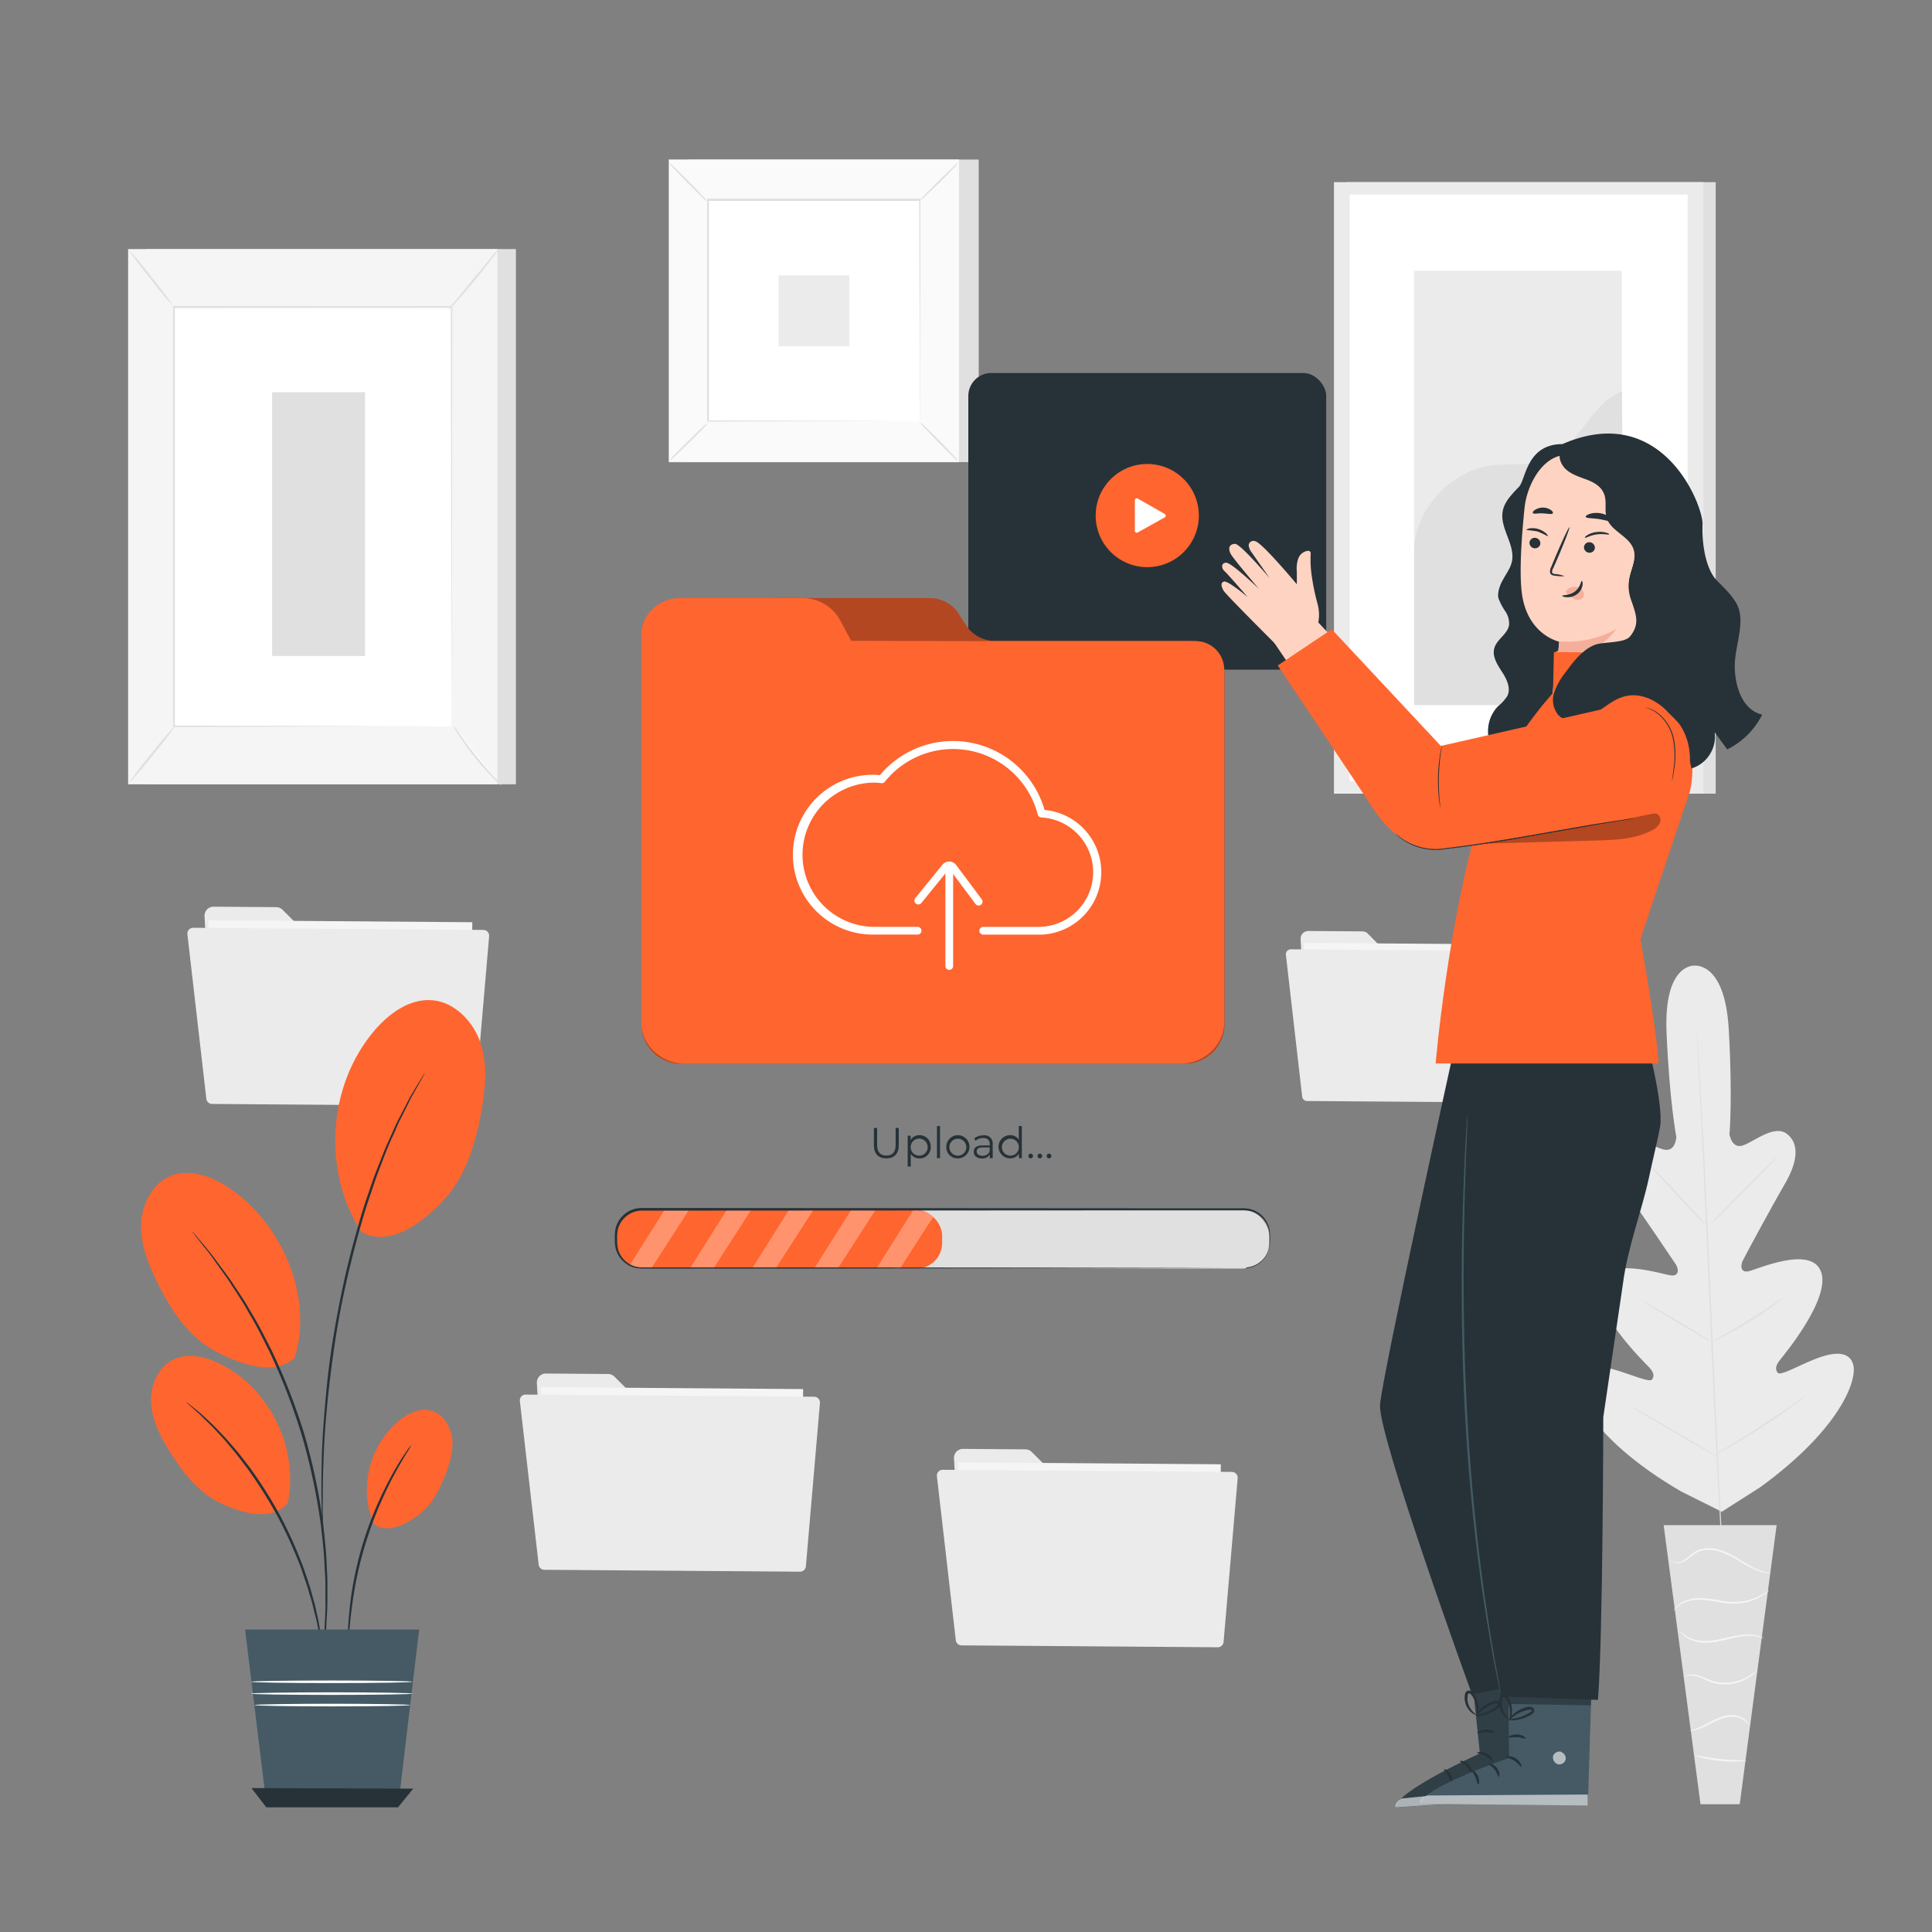 <svg xmlns="http://www.w3.org/2000/svg" viewBox="0 0 500 500"><rect x="0" y="0" width="500" height="500" fill="#808080" stroke="none"/><g id="freepik--background-complete--inject-15"><path d="M52.93,237.07l1.89,34.72A2.34,2.34,0,0,0,57.14,274l62.48.46a2.34,2.34,0,0,0,2.36-2.33l.2-27a2.34,2.34,0,0,0-2.34-2.36l-38.43,0a2.31,2.31,0,0,1-1.65-.69l-6.63-6.62a2.33,2.33,0,0,0-1.64-.69l-16.2-.12A2.34,2.34,0,0,0,52.93,237.07Z" style="fill:#ebebeb"></path><rect x="53.81" y="238.42" width="68.27" height="40.79" transform="translate(1.9 -0.64) rotate(0.42)" style="fill:#f5f5f5"></rect><path d="M48.5,241.79l4.9,42.58a1.51,1.51,0,0,0,1.49,1.33l66.53.49a1.49,1.49,0,0,0,1.51-1.38l3.66-42.51a1.51,1.51,0,0,0-1.49-1.64L50,240.11A1.51,1.51,0,0,0,48.5,241.79Z" style="fill:#ebebeb"></path><path d="M336.6,243.07l1.63,29.9a2,2,0,0,0,2,1.9l53.8.4a2,2,0,0,0,2-2l.17-23.27a2,2,0,0,0-2-2l-33.08,0a2,2,0,0,1-1.43-.59L354,241.63a2,2,0,0,0-1.41-.59l-13.95-.1A2,2,0,0,0,336.6,243.07Z" style="fill:#ebebeb"></path><rect x="337.36" y="244.23" width="58.78" height="35.13" transform="translate(1.93 -2.68) rotate(0.42)" style="fill:#f5f5f5"></rect><path d="M332.79,247.13,337,283.79a1.29,1.29,0,0,0,1.28,1.15l57.29.42a1.3,1.3,0,0,0,1.3-1.19l3.15-36.6a1.29,1.29,0,0,0-1.28-1.41l-64.66-.48A1.3,1.3,0,0,0,332.79,247.13Z" style="fill:#ebebeb"></path><rect x="348.41" y="47.14" width="95.61" height="158.26" style="fill:#e0e0e0"></rect><rect x="345.23" y="47.14" width="95.61" height="158.26" style="fill:#ebebeb"></rect><rect x="349.3" y="50.35" width="87.47" height="151.84" style="fill:#fff"></rect><rect x="365.95" y="70.08" width="53.78" height="112.38" style="fill:#ebebeb"></rect><path d="M366,142.7c-.12-10.5,9.32-20.75,19.71-22.22,5-.69,10.23.29,14.86-1.61,8.27-3.39,10.9-14.37,19.22-17.63l.38,81.22H366Z" style="fill:#e0e0e0"></path><path d="M438.49,249.9s-7.92-.57-7.19,17.2,2.54,27.22,2.54,27.22-.23,3.94-3.28,3.17-8.79-4.61-11.62-1.74-1.9,7.53,2,12.9,12,17.44,12.74,18.54,1,3.09-1.16,2.89-16.76-5.14-18.69,1.93,11.39,20.24,12.82,21.7,1.5,2.4.92,3.29-5.33-1.24-9.54-2.48-9.3-1.93-10.08,2.24,5.1,16.37,27.07,29.2l10.57,5.28,10-6.38c20.58-15,25.19-27.69,24-31.76s-6.19-2.87-10.26-1.22-8.57,4.24-9.24,3.41-.68-1.75.59-3.36,13.21-16,10.58-22.87-16.65-.46-18.79-.05-2-1.63-1.44-2.77,7.48-14,10.82-19.72,3.93-10.37.7-13-8.43,1.82-11.39,2.89-3.58-2.82-3.58-2.82.86-9.59-.19-27.34-9.07-16.32-9.07-16.32" style="fill:#ebebeb"></path><path d="M439.12,265.81s0,.13,0,.37,0,.63.09,1.09c.06,1,.16,2.39.28,4.2.24,3.64.55,8.92.91,15.44.73,13,1.58,31,2.44,50.95s1.68,37.93,2.33,51c.33,6.51.6,11.78.78,15.44.09,1.81.16,3.22.21,4.2,0,.47,0,.83.05,1.09v.38s0-.13-.05-.38,0-.62-.08-1.09c-.07-1-.16-2.38-.28-4.19-.25-3.64-.56-8.92-.92-15.44-.72-13-1.57-31-2.44-51s-1.67-37.92-2.32-51c-.33-6.51-.6-11.78-.79-15.44-.09-1.81-.16-3.22-.21-4.2,0-.47,0-.83,0-1.09A3.64,3.64,0,0,1,439.12,265.81Z" style="fill:#e0e0e0"></path><path d="M426.75,301.43a3.81,3.81,0,0,1,.66.55c.4.37,1,.92,1.67,1.61,1.4,1.38,3.27,3.34,5.3,5.54l5.17,5.66,1.58,1.7a3.81,3.81,0,0,1,.55.66,3.55,3.55,0,0,1-.66-.54c-.41-.37-1-.93-1.67-1.62-1.39-1.4-3.24-3.38-5.26-5.58l-5.21-5.62-1.58-1.7A3.41,3.41,0,0,1,426.75,301.43Z" style="fill:#e0e0e0"></path><path d="M442.73,316.8c-.08-.08,3.78-4.13,8.63-9s8.84-8.84,8.92-8.76-3.79,4.13-8.63,9S442.81,316.88,442.73,316.8Z" style="fill:#e0e0e0"></path><path d="M442.68,347.43a3.49,3.49,0,0,1,.74-.47l2.07-1.16c1.74-1,4.14-2.34,6.74-3.94s4.91-3.11,6.58-4.23l2-1.31a3.85,3.85,0,0,1,.75-.45,3.36,3.36,0,0,1-.66.57c-.44.35-1.09.84-1.9,1.43-1.62,1.17-3.91,2.74-6.52,4.33s-5.05,2.93-6.83,3.85c-.89.46-1.62.82-2.13,1.05A4.6,4.6,0,0,1,442.68,347.43Z" style="fill:#e0e0e0"></path><path d="M425.17,336.71a2.69,2.69,0,0,1,.73.34c.46.25,1.12.61,1.92,1.07,1.61.91,3.82,2.2,6.24,3.64s4.62,2.77,6.19,3.75l1.85,1.17a3.82,3.82,0,0,1,.65.48,2.85,2.85,0,0,1-.73-.34c-.46-.24-1.11-.61-1.92-1.07-1.61-.91-3.82-2.2-6.24-3.64s-4.61-2.77-6.19-3.75l-1.85-1.17A3.82,3.82,0,0,1,425.17,336.71Z" style="fill:#e0e0e0"></path><path d="M421.7,363.74a6.15,6.15,0,0,1,.93.45l2.46,1.36c2.07,1.16,4.91,2.79,8,4.61s5.95,3.49,8,4.71l2.39,1.47a5,5,0,0,1,.85.58,4.35,4.35,0,0,1-.93-.45L441,375.12c-2.06-1.16-4.91-2.79-8-4.61S427,367,425,365.8l-2.4-1.47A5.14,5.14,0,0,1,421.7,363.74Z" style="fill:#e0e0e0"></path><path d="M443.9,376.46a4.94,4.94,0,0,1,.92-.62l2.57-1.56c2.17-1.32,5.16-3.16,8.4-5.28s6.14-4.09,8.22-5.55l2.47-1.71a5.37,5.37,0,0,1,.93-.59,6.11,6.11,0,0,1-.84.72c-.55.44-1.37,1.06-2.39,1.82-2.05,1.51-4.92,3.54-8.17,5.65s-6.27,3.92-8.48,5.18c-1.1.63-2,1.13-2.63,1.46A6.69,6.69,0,0,1,443.9,376.46Z" style="fill:#e0e0e0"></path><polygon points="459.79 394.7 430.55 394.7 440.09 466.94 450.24 466.94 459.79 394.7" style="fill:#e0e0e0"></polygon><path d="M432.06,403.58a.78.78,0,0,0,.16.25,1.73,1.73,0,0,0,.7.51A3.53,3.53,0,0,0,436,404c1.18-.65,2.21-1.93,3.79-2.5a8.29,8.29,0,0,1,5.38.11,22.85,22.85,0,0,1,5,2.43,34.82,34.82,0,0,0,4.07,2.18,11.47,11.47,0,0,0,3,.87,6.34,6.34,0,0,0,.85.06c.19,0,.3,0,.3,0a14.81,14.81,0,0,1-4-1.21,39.81,39.81,0,0,1-4-2.25,22.16,22.16,0,0,0-5.09-2.51,8.62,8.62,0,0,0-5.67-.06,7.68,7.68,0,0,0-2.14,1.32,16.67,16.67,0,0,1-1.67,1.3,3.47,3.47,0,0,1-2.85.5A3.17,3.17,0,0,1,432.06,403.58Z" style="fill:#f5f5f5"></path><path d="M433.13,416.88s.23-.3.69-.77a6.4,6.4,0,0,1,2.33-1.48,10.26,10.26,0,0,1,4.07-.62,43.16,43.16,0,0,1,5.09.7,17.46,17.46,0,0,0,5.21.21,14,14,0,0,0,4.1-1.17,13.42,13.42,0,0,0,2.46-1.46,3.24,3.24,0,0,0,.78-.71,23.19,23.19,0,0,1-3.38,1.86,14.79,14.79,0,0,1-4,1.05,18.19,18.19,0,0,1-5.09-.25,38.33,38.33,0,0,0-5.15-.67,10.42,10.42,0,0,0-4.2.74,6.17,6.17,0,0,0-2.35,1.67,4.36,4.36,0,0,0-.44.65C433.15,416.79,433.12,416.87,433.13,416.88Z" style="fill:#f5f5f5"></path><path d="M456.47,424a2.22,2.22,0,0,0-.8-.42,8.41,8.41,0,0,0-2.43-.52,14.86,14.86,0,0,0-3.66.21c-1.36.22-2.82.59-4.36.92a18.48,18.48,0,0,1-4.35.49,9.51,9.51,0,0,1-3.46-.75,7.79,7.79,0,0,1-2.62-1.95,2.23,2.23,0,0,0,.49.77,6.26,6.26,0,0,0,2,1.49,9.19,9.19,0,0,0,3.58.88,17.69,17.69,0,0,0,4.47-.46c1.55-.33,3-.72,4.33-1a17.75,17.75,0,0,1,3.57-.31A12.74,12.74,0,0,1,456.47,424Z" style="fill:#f5f5f5"></path><path d="M435.71,434a4.79,4.79,0,0,1,2.84-.28,13.33,13.33,0,0,1,3,1.11,11.36,11.36,0,0,0,3.86,1.06,11.58,11.58,0,0,0,7-1.62,9.91,9.91,0,0,0,1.74-1.34,2.82,2.82,0,0,0,.52-.62A27.42,27.42,0,0,1,452.2,434a12,12,0,0,1-6.78,1.43c-2.77-.16-4.89-1.81-6.81-2a4.33,4.33,0,0,0-2.21.19A1.6,1.6,0,0,0,435.71,434Z" style="fill:#f5f5f5"></path><path d="M437.34,447.89a5.7,5.7,0,0,0,2.44-.48c1.47-.5,3.29-1.62,5.41-2.47a9.12,9.12,0,0,1,3.11-.65,5.8,5.8,0,0,1,2.5.57,5.71,5.71,0,0,1,1.81,1.56,1.31,1.31,0,0,0-.28-.61,4,4,0,0,0-1.37-1.24,5.66,5.66,0,0,0-2.65-.72,8.79,8.79,0,0,0-3.29.65c-2.2.88-4,2-5.36,2.59S437.33,447.81,437.34,447.89Z" style="fill:#f5f5f5"></path><path d="M438.78,454.34a6.71,6.71,0,0,0,1.85.6,34.17,34.17,0,0,0,9.32.92,7,7,0,0,0,1.93-.23c0-.15-3,0-6.58-.38S438.81,454.2,438.78,454.34Z" style="fill:#f5f5f5"></path><rect x="37.95" y="64.46" width="95.57" height="138.52" style="fill:#e0e0e0"></rect><rect x="33.16" y="64.46" width="95.57" height="138.52" style="fill:#f5f5f5"></rect><rect x="45.03" y="79.46" width="71.82" height="108.51" style="fill:#fff"></rect><path d="M116.85,188s0-.19,0-.53,0-.87,0-1.54c0-1.37,0-3.36,0-6,0-5.2,0-12.77-.06-22.35,0-19.13-.07-46.23-.12-78.14l.24.24L45,79.72h0l.26-.26c0,40.94,0,78.68,0,108.52l-.21-.21,52.28.11,14.44.05,3.79,0,1.31,0-1.27,0-3.75,0-14.39,0L45,188.18h-.21V188c0-29.84,0-67.58,0-108.52V79.2H45l71.81,0h.24v.24c0,32-.09,59.12-.12,78.3,0,9.55,0,17.11-.06,22.3,0,2.57,0,4.55,0,5.9,0,.66,0,1.16,0,1.51S116.85,188,116.85,188Z" style="fill:#e0e0e0"></path><path d="M129,64.46a16,16,0,0,1-1.7,2.47c-1.11,1.49-2.69,3.51-4.48,5.69s-3.48,4.12-4.73,5.49a16,16,0,0,1-2.1,2.15,17.38,17.38,0,0,1,1.82-2.39l4.6-5.58c1.75-2.11,3.32-4,4.6-5.58A17.65,17.65,0,0,1,129,64.46Z" style="fill:#e0e0e0"></path><path d="M117.22,187.63a88.74,88.74,0,0,0,12.52,15.66" style="fill:#fff"></path><path d="M129.74,203.29a14.4,14.4,0,0,1-2.18-2,70.87,70.87,0,0,1-8.89-11.12,13.73,13.73,0,0,1-1.45-2.56A19.8,19.8,0,0,1,119,190c1,1.48,2.53,3.5,4.26,5.66s3.38,4,4.59,5.4A19.51,19.51,0,0,1,129.74,203.29Z" style="fill:#e0e0e0"></path><path d="M33.14,202.87l12.52-15.45" style="fill:#fff"></path><path d="M45.66,187.42a93.18,93.18,0,0,1-6,7.89,92.11,92.11,0,0,1-6.47,7.56A96,96,0,0,1,39.2,195,98,98,0,0,1,45.66,187.42Z" style="fill:#e0e0e0"></path><path d="M33.16,64.46a86.47,86.47,0,0,1,6.07,7.26,82.74,82.74,0,0,1,5.67,7.59A85.73,85.73,0,0,1,38.83,72,85.84,85.84,0,0,1,33.16,64.46Z" style="fill:#e0e0e0"></path><rect x="70.43" y="101.49" width="24.05" height="68.28" style="fill:#e0e0e0"></rect><rect x="178.18" y="41.29" width="75.11" height="78.3" style="fill:#e0e0e0"></rect><rect x="173.09" y="41.29" width="75.11" height="78.3" style="fill:#fafafa"></rect><path d="M248.23,119.62H173.07V41.27h75.16Zm-75.11-.05h75.06V41.32H173.12Z" style="fill:#e0e0e0"></path><rect x="183.19" y="51.82" width="54.92" height="57.25" style="fill:#fff"></rect><path d="M183.19,109.45a9.28,9.28,0,0,1-1.35,1.57c-.88.93-2.11,2.18-3.5,3.54s-2.65,2.58-3.58,3.44a8.57,8.57,0,0,1-1.59,1.32,8.6,8.6,0,0,1,1.35-1.57c.87-.92,2.11-2.18,3.5-3.54s2.65-2.58,3.59-3.45A8.76,8.76,0,0,1,183.19,109.45Z" style="fill:#e0e0e0"></path><path d="M238.11,109.31a9.53,9.53,0,0,1,1.58,1.35c.92.88,2.17,2.11,3.54,3.49s2.57,2.66,3.43,3.59a8.57,8.57,0,0,1,1.32,1.59,8.6,8.6,0,0,1-1.57-1.35c-.92-.88-2.18-2.11-3.54-3.5s-2.58-2.65-3.44-3.59A8.61,8.61,0,0,1,238.11,109.31Z" style="fill:#e0e0e0"></path><path d="M238,52a9.11,9.11,0,0,1,1.36-1.57c.87-.93,2.1-2.18,3.49-3.54s2.65-2.58,3.58-3.44A8.57,8.57,0,0,1,248,42.1a8.6,8.6,0,0,1-1.35,1.57c-.87.93-2.11,2.18-3.5,3.55s-2.65,2.58-3.59,3.44A8.76,8.76,0,0,1,238,52Z" style="fill:#e0e0e0"></path><path d="M183,52.11a8.43,8.43,0,0,1-1.58-1.35c-.92-.88-2.17-2.11-3.53-3.49s-2.58-2.65-3.44-3.59a8.57,8.57,0,0,1-1.32-1.59,8.6,8.6,0,0,1,1.57,1.35c.92.88,2.18,2.11,3.54,3.5s2.58,2.66,3.45,3.59A8.76,8.76,0,0,1,183,52.11Z" style="fill:#e0e0e0"></path><path d="M238,109.07s0-.1,0-.28,0-.46,0-.8q0-1.08,0-3.09c0-2.71,0-6.66,0-11.67,0-10-.07-24.31-.11-41.41L238,52l-54.76,0h0l.24-.24c0,21,0,40.67,0,57.25l-.21-.21,39.66.11L234,109l2.94,0,.76,0H237l-2.91,0-11.09,0-39.79.11H183v-.21c0-16.58,0-36.24,0-57.25v-.24h.25l54.76,0h.21v.21c0,17.16-.08,31.49-.11,41.55,0,5,0,8.92-.05,11.62,0,1.32,0,2.34,0,3.05,0,.33,0,.58,0,.77A2.39,2.39,0,0,1,238,109.07Z" style="fill:#e0e0e0"></path><rect x="201.49" y="71.28" width="18.33" height="18.33" style="fill:#ebebeb"></rect><path d="M138.94,357.9l1.88,34.53a2.33,2.33,0,0,0,2.31,2.21l62.13.45a2.33,2.33,0,0,0,2.35-2.31l.2-26.88a2.34,2.34,0,0,0-2.33-2.35l-38.22,0a2.31,2.31,0,0,1-1.64-.69l-6.6-6.59a2.36,2.36,0,0,0-1.63-.68l-16.11-.12A2.33,2.33,0,0,0,138.94,357.9Z" style="fill:#ebebeb"></path><rect x="139.81" y="359.24" width="67.89" height="40.57" transform="translate(2.79 -1.26) rotate(0.42)" style="fill:#f5f5f5"></rect><path d="M134.54,362.59l4.87,42.35a1.49,1.49,0,0,0,1.48,1.32l66.16.49a1.51,1.51,0,0,0,1.51-1.37l3.64-42.28a1.51,1.51,0,0,0-1.49-1.63L136,360.92A1.5,1.5,0,0,0,134.54,362.59Z" style="fill:#ebebeb"></path><path d="M246.89,377.35,248.77,412a2.33,2.33,0,0,0,2.31,2.21l62.27.46a2.34,2.34,0,0,0,2.36-2.32l.2-26.94a2.34,2.34,0,0,0-2.34-2.35l-38.3,0a2.32,2.32,0,0,1-1.65-.68l-6.6-6.61a2.36,2.36,0,0,0-1.64-.68l-16.14-.12A2.33,2.33,0,0,0,246.89,377.35Z" style="fill:#ebebeb"></path><rect x="247.76" y="378.7" width="68.04" height="40.66" transform="translate(2.93 -2.05) rotate(0.42)" style="fill:#f5f5f5"></rect><path d="M242.47,382.05l4.89,42.44a1.5,1.5,0,0,0,1.48,1.33l66.31.49a1.52,1.52,0,0,0,1.51-1.38l3.65-42.37a1.51,1.51,0,0,0-1.49-1.63L244,380.38A1.51,1.51,0,0,0,242.47,382.05Z" style="fill:#ebebeb"></path></g><g id="freepik--Plant--inject-15"><path d="M93.56,318.85C83.3,303.17,84.8,280.77,97,266.59c3.8-4.4,9.11-8.23,14.91-7.73s10.71,5.59,12.52,11.27,1.17,11.82.11,17.68c-1.48,8.2-4,16.59-9.66,22.69s-14,12.35-21.36,8.35" style="fill:#FF652F"></path><path d="M96.66,394.33a23.43,23.43,0,0,1,6.53-26.61c2.36-1.93,5.44-3.42,8.38-2.64s5,3.86,5.43,6.94-.47,6.2-1.54,9.12c-1.51,4.1-3.55,8.2-7,10.82s-8.36,5.09-11.76,2.37" style="fill:#FF652F"></path><path d="M74.5,388.94C77.32,375,70,359.7,57.41,353.16c-3.91-2-8.71-3.24-12.65-1.26s-6,6.93-5.65,11.43S41.59,372,44,375.8c3.34,5.35,7.44,10.56,13.15,13.25s13.35,4.76,17.37-.11" style="fill:#FF652F"></path><path d="M76.28,351.35c4.91-15.84-3.41-35-17.29-44.13-4.3-2.82-9.75-4.78-14.56-3s-7.76,7.37-7.91,12.64,1.87,10.34,4.2,15.07c3.26,6.62,7.42,13.16,13.74,17s16.57,7.6,21.82,2.41" style="fill:#FF652F"></path><path d="M83.57,428.77a3.29,3.29,0,0,1-.16-.76c-.09-.58-.2-1.31-.33-2.21-.07-.49-.14-1-.22-1.6s-.24-1.21-.37-1.88c-.25-1.35-.52-2.9-1-4.57-.21-.85-.42-1.73-.64-2.64s-.54-1.85-.83-2.83c-.53-2-1.31-4-2-6.17a119.8,119.8,0,0,0-6.11-13.55A120.32,120.32,0,0,0,64,380c-1.4-1.8-2.66-3.58-4-5.11l-1.89-2.25-1.85-2c-1.15-1.3-2.29-2.37-3.28-3.33l-1.36-1.35-1.21-1.06-1.66-1.5c-.38-.35-.57-.54-.55-.56a4.23,4.23,0,0,1,.63.46l1.75,1.4,1.25,1,1.41,1.3c1,.94,2.18,2,3.36,3.28l1.89,2,1.94,2.24c1.37,1.52,2.66,3.29,4.08,5.1a114.45,114.45,0,0,1,8,12.64,113.41,113.41,0,0,1,6.1,13.66c.72,2.19,1.49,4.24,2,6.22.28,1,.54,1.94.8,2.86s.41,1.81.6,2.66c.42,1.69.65,3.25.87,4.61.11.68.22,1.31.31,1.9s.12,1.12.17,1.61c.08.91.15,1.65.2,2.23A3.83,3.83,0,0,1,83.57,428.77Z" style="fill:#263238"></path><path d="M83.21,431.62a1.3,1.3,0,0,1,0-.32c0-.24,0-.54.06-.91.08-.86.19-2,.33-3.52.08-.77.16-1.62.25-2.54s.1-1.95.15-3c.08-2.18.29-4.66.21-7.4,0-1.37,0-2.8,0-4.3s-.15-3.05-.23-4.66c-.11-3.22-.54-6.63-.93-10.24a161.53,161.53,0,0,0-4.86-23,161.81,161.81,0,0,0-8.48-22c-1.64-3.23-3.14-6.34-4.8-9.1-.82-1.39-1.55-2.77-2.35-4S61,334.12,60.21,333c-1.43-2.35-3-4.31-4.2-6.09-.64-.88-1.22-1.71-1.78-2.46s-1.12-1.38-1.6-2l-2.19-2.77c-.22-.3-.41-.54-.56-.73s-.18-.26-.17-.27.09.07.23.22l.6.69,2.29,2.7,1.65,2c.58.73,1.17,1.56,1.83,2.43,1.28,1.76,2.84,3.71,4.3,6L63,336.31c.82,1.26,1.56,2.64,2.39,4,1.69,2.76,3.21,5.86,4.87,9.1a155.61,155.61,0,0,1,8.57,22,156,156,0,0,1,4.83,23.15c.37,3.62.79,7.05.88,10.28.06,1.62.19,3.18.19,4.68s0,2.94,0,4.32c0,2.75-.2,5.23-.31,7.41-.08,1.09-.12,2.1-.21,3s-.22,1.78-.31,2.54l-.45,3.51c0,.37-.1.67-.13.91A1.49,1.49,0,0,1,83.21,431.62Z" style="fill:#263238"></path><path d="M109.9,277.8a1.86,1.86,0,0,1-.13.29l-.45.82L107.57,282c-.37.68-.83,1.42-1.26,2.26l-1.37,2.76c-.5,1-1,2-1.58,3.16s-1,2.36-1.61,3.63-1.17,2.6-1.74,4-1.11,2.89-1.7,4.41c-.29.77-.59,1.54-.89,2.33L96.59,307c-.55,1.65-1.13,3.35-1.71,5.09-2.18,7-4.24,14.85-6,23.16S86,351.62,85.17,358.93s-1.3,13.93-1.45,19.49c-.14,2.78-.17,5.3-.18,7.51s-.05,4.11,0,5.67,0,2.71,0,3.59c0,.37,0,.68,0,.93a1.14,1.14,0,0,1,0,.32,1.19,1.19,0,0,1,0-.32c0-.25,0-.55-.06-.93,0-.87-.1-2.07-.17-3.58s-.13-3.47-.13-5.68,0-4.74.08-7.53c.09-5.57.6-12.2,1.31-19.54s2-15.36,3.7-23.7,3.82-16.18,6-23.22c.59-1.74,1.18-3.44,1.74-5.1.29-.82.57-1.64.85-2.44l.91-2.33,1.75-4.41c.58-1.41,1.21-2.73,1.77-4s1.11-2.49,1.66-3.62l1.63-3.15,1.43-2.74c.45-.84.92-1.57,1.31-2.24l1.87-3.07c.2-.32.36-.58.5-.79S109.89,277.79,109.9,277.8Z" style="fill:#263238"></path><path d="M106.41,374a13.1,13.1,0,0,1-1.09,1.92c-.75,1.19-1.78,3-3,5.18s-2.54,4.92-3.89,8-2.62,6.5-3.77,10.17-2,7.26-2.62,10.53-1,6.26-1.29,8.77-.4,4.56-.46,6a13,13,0,0,1-.18,2.19,13.55,13.55,0,0,1-.08-2.2c0-1.42,0-3.47.25-6a86.22,86.22,0,0,1,1.15-8.84,90.71,90.71,0,0,1,6.44-20.84c1.38-3.06,2.76-5.75,4-7.95s2.36-3.94,3.18-5.1A15,15,0,0,1,106.41,374Z" style="fill:#263238"></path><polygon points="63.43 421.72 108.47 421.72 103.02 467.71 69.04 467.71 63.43 421.72" style="fill:#455a64"></polygon><polygon points="65.08 462.75 68.9 467.71 103.02 467.71 106.95 462.9 65.08 462.75" style="fill:#263238"></polygon><path d="M106.71,435.24c0,.19-9.34.34-20.87.34S65,435.43,65,435.24s9.34-.33,20.87-.33S106.71,435.06,106.71,435.24Z" style="fill:#fff"></path><path d="M106.71,438.31c0,.18-9.34.33-20.87.33S65,438.49,65,438.31s9.34-.34,20.87-.34S106.71,438.12,106.71,438.31Z" style="fill:#fff"></path><path d="M106.15,441.27c0,.19-9,.34-20.14.34s-20.14-.15-20.14-.34,9-.34,20.14-.34S106.15,441.09,106.15,441.27Z" style="fill:#fff"></path></g><g id="freepik--Character--inject-15"><path d="M443.94,149.85c-3.36-4.25-3.43-12-3.32-14.07.26-4.71-10.24-32.2-36.26-20.85v0c-9.33,0-9.48,9.21-11.25,11.06s-3.74,3.78-4.21,6.3c-.82,4.47,3.42,8.81,2.34,13.22-.4,1.65-1.51,3.06-2.29,4.57h0c-.84,1.35-1.5,3.55-1.14,4.77a15.72,15.72,0,0,0,1.77,3.37,5.47,5.47,0,0,1,.95,3.62c-.41,2.26-3,3.52-3.74,5.71s.66,4.37,1.89,6.26,2.41,4.28,1.42,6.31a11.21,11.21,0,0,1-2.41,2.65,9.3,9.3,0,0,0-1.84,10.11l15-3q1-10.69,2-21.4c4.38,1.09,9.17-1.71,11.25-2.24l2.55-1.38c5.58,1,11.6.63,16.49-2.22s12.14.8,11.19-4.79C443.8,155.17,445.65,152,443.94,149.85Z" style="fill:#263238"></path><path d="M426.88,123.84l-20.37-6c-6.56-1-11.26,7-11.95,13.56-.76,7.33-1.39,16.31-.74,21.82,1.3,11.1,9.69,12.84,9.69,12.84s-1.47,15.71-1.6,19.64L427,172.82l3.17-44.91A3.88,3.88,0,0,0,426.88,123.84Z" style="fill:#ffd3c1"></path><path d="M395.83,140.41a1.41,1.41,0,0,0,1.3,1.48,1.35,1.35,0,0,0,1.51-1.21,1.41,1.41,0,0,0-1.3-1.48A1.34,1.34,0,0,0,395.83,140.41Z" style="fill:#263238"></path><path d="M395.07,137.18a27,27,0,0,1,2.84.36,28,28,0,0,1,2.65,1.24c.1,0,0-.33-.42-.73a5.27,5.27,0,0,0-2.08-1.15,4.85,4.85,0,0,0-2.31-.13C395.22,136.9,395,137.09,395.07,137.18Z" style="fill:#263238"></path><path d="M409.93,141.56a1.42,1.42,0,0,0,1.31,1.48,1.36,1.36,0,0,0,1.51-1.22,1.43,1.43,0,0,0-1.31-1.48A1.36,1.36,0,0,0,409.93,141.56Z" style="fill:#263238"></path><path d="M410.19,139.18c.22.1,1.31-.63,3-.87s3.05.13,3.21,0-.16-.29-.75-.46a6.32,6.32,0,0,0-2.6-.14,5.61,5.61,0,0,0-2.37.86C410.21,138.87,410.08,139.13,410.19,139.18Z" style="fill:#263238"></path><path d="M404.93,149.11a9.71,9.71,0,0,0-2.45-.55c-.39-.05-.75-.15-.8-.41A1.92,1.92,0,0,1,402,147c.4-.93.83-1.9,1.27-2.92,1.76-4.14,3.06-7.56,2.89-7.63s-1.73,3.24-3.5,7.38c-.42,1-.83,2-1.22,2.93a2.26,2.26,0,0,0-.26,1.52,1,1,0,0,0,.61.59,2.57,2.57,0,0,0,.66.12A10.16,10.16,0,0,0,404.93,149.11Z" style="fill:#263238"></path><path d="M403.51,166a26.64,26.64,0,0,0,14.77-3.19c-.13,0-4.52,7.67-15,6.11Z" style="fill:#f4af9b"></path><path d="M405.43,152.8a2.75,2.75,0,0,1,2.5-.92,2.51,2.51,0,0,1,1.69,1,1.58,1.58,0,0,1,.05,1.81,1.86,1.86,0,0,1-2,.43,5.89,5.89,0,0,1-1.9-1.24,1.53,1.53,0,0,1-.41-.47.5.5,0,0,1,0-.56" style="fill:#f4af9b"></path><path d="M409.37,150.34c-.25,0-.32,1.63-1.78,2.74s-3.21.86-3.23,1.09.38.34,1.12.39a4.13,4.13,0,0,0,2.69-.82,3.62,3.62,0,0,0,1.39-2.3C409.65,150.75,409.48,150.33,409.37,150.34Z" style="fill:#263238"></path><path d="M410.38,133.77c.14.41,1.66.28,3.44.57s3.2.83,3.45.47c.11-.18-.12-.57-.69-1a6.06,6.06,0,0,0-5.25-.79C410.67,133.25,410.33,133.57,410.38,133.77Z" style="fill:#263238"></path><path d="M396.71,132.78c.25.36,1.31,0,2.57.08s2.32.32,2.58,0c.12-.17,0-.52-.49-.87a3.75,3.75,0,0,0-4.16,0C396.76,132.26,396.59,132.61,396.71,132.78Z" style="fill:#263238"></path><path d="M404.11,116.37A104,104,0,0,1,428,123.13c1.78.75,3.64,1.62,4.64,3.26s.92,3.92.75,6L430.84,162l-1.06-.06c-3,.5-3.26-1.06-5.45-3.25a10,10,0,0,1-2.72-8.51c.44-2.69,2-5.39,1.16-8-1.11-3.44-5.82-4.66-6.95-8.09-.65-2,.09-4.26-.67-6.22s-2.57-3-4.4-3.7-3.8-1.28-5.31-2.55S403,118,404.11,116.37Z" style="fill:#263238"></path><rect x="250.6" y="96.53" width="92.62" height="76.78" rx="5.95" style="fill:#263238"></rect><circle cx="296.91" cy="133.43" r="13.35" style="fill:#FF652F"></circle><path d="M293.7,137.34v-7.88a.5.5,0,0,1,.74-.44l7,4a.51.51,0,0,1,0,.88l-7,3.9A.49.49,0,0,1,293.7,137.34Z" style="fill:#fff"></path><path d="M380.68,431.54,383,453.79s-21.84,9.82-21.82,14l43.3-2.92L402.3,430Z" style="fill:#455a64"></path><g style="opacity:0.3"><path d="M380.68,431.54,383,453.79s-21.84,9.82-21.82,14l43.3-2.92L402.3,430Z"></path></g><g style="opacity:0.6"><path d="M396.25,451a1.77,1.77,0,0,1,1.36,1.93,1.71,1.71,0,0,1-1.91,1.37,1.88,1.88,0,0,1-1.43-2.06,1.77,1.77,0,0,1,2.14-1.2" style="fill:#fff"></path></g><g style="opacity:0.6"><path d="M404.47,464.84l-.35-3.51-41.39,4.12s-1.87,1-1.56,2.31Z" style="fill:#fff"></path></g><path d="M382.27,453.62c0,.21,1.09.23,2.17.84s1.7,1.46,1.89,1.37-.21-1.3-1.54-2S382.21,453.43,382.27,453.62Z" style="fill:#263238"></path><path d="M377.86,455.8c0,.21.9.51,1.68,1.35s1,1.78,1.26,1.76.26-1.23-.73-2.26S377.85,455.6,377.86,455.8Z" style="fill:#263238"></path><path d="M375.64,461.41c.2,0,.42-1-.2-2.16s-1.64-1.52-1.72-1.34.58.76,1.07,1.69S375.43,461.41,375.64,461.41Z" style="fill:#263238"></path><path d="M382.31,448.49c.1.18,1.05-.17,2.25-.17s2.16.31,2.25.12-.84-.88-2.26-.86S382.19,448.33,382.31,448.49Z" style="fill:#263238"></path><path d="M381.92,444a4.07,4.07,0,0,0,2.17-.16,9.59,9.59,0,0,0,2.22-.85,10.23,10.23,0,0,0,1.2-.74,2.59,2.59,0,0,0,.62-.56.91.91,0,0,0,0-1.13,1.15,1.15,0,0,0-.95-.42,2.63,2.63,0,0,0-.81.17,8.29,8.29,0,0,0-1.32.55,7.76,7.76,0,0,0-1.91,1.45c-.94,1-1.23,1.81-1.15,1.85s.54-.63,1.51-1.47a8.56,8.56,0,0,1,1.86-1.22,8.83,8.83,0,0,1,1.22-.47c.45-.15.84-.18,1,0s.06.11,0,.25a2.68,2.68,0,0,1-.45.41c-.37.27-.74.51-1.11.73a11.94,11.94,0,0,1-2,.94A15.49,15.49,0,0,0,381.92,444Z" style="fill:#263238"></path><path d="M382.22,444.28a3.52,3.52,0,0,0,.43-2.14,7.05,7.05,0,0,0-.46-2.35,6.65,6.65,0,0,0-.64-1.28,1.79,1.79,0,0,0-1.46-1,1,1,0,0,0-.86.66,3.46,3.46,0,0,0-.17.81,5,5,0,0,0,1.18,3.64c.92,1.07,1.82,1.26,1.83,1.19s-.7-.47-1.42-1.51a5,5,0,0,1-.83-2,4.72,4.72,0,0,1,0-1.25c0-.47.18-.85.36-.82s.6.31.81.66a7.91,7.91,0,0,1,.61,1.14,7.6,7.6,0,0,1,.57,2.14C382.27,443.44,382.1,444.25,382.22,444.28Z" style="fill:#263238"></path><path d="M376.92,268.7s-19.18,87.08-19.77,94.86,23.78,74.9,23.78,74.9l21-4s-1.33-99.13-2-101.07,5.35-50.67,5.35-50.67Z" style="fill:#263238"></path><path d="M390.32,432.58l.23,22.36s-22.66,7.75-23,11.89l43.38.45L412,433.07Z" style="fill:#455a64"></path><g style="opacity:0.6"><path d="M404,453.41a1.77,1.77,0,0,1,1.18,2,1.71,1.71,0,0,1-2,1.18,1.87,1.87,0,0,1-1.23-2.18,1.76,1.76,0,0,1,2.24-1" style="fill:#fff"></path></g><g style="opacity:0.6"><path d="M410.91,467.28l0-2.86-41.59.25s-1.95.79-1.77,2.16Z" style="fill:#fff"></path></g><path d="M389.85,454.71c0,.21,1.06.33,2.09,1s1.55,1.61,1.75,1.53-.09-1.31-1.34-2.14S389.81,454.51,389.85,454.71Z" style="fill:#263238"></path><path d="M385.25,456.47c-.05.21.86.59,1.55,1.5s.89,1.87,1.1,1.87.37-1.2-.51-2.32S385.26,456.27,385.25,456.47Z" style="fill:#263238"></path><path d="M382.53,461.85c.19,0,.51-1,0-2.17s-1.49-1.66-1.59-1.49.5.81.91,1.78S382.32,461.83,382.53,461.85Z" style="fill:#263238"></path><path d="M390.37,449.6c.08.2,1.06-.07,2.25,0s2.12.52,2.24.34-.76-1-2.17-1.07S390.27,449.43,390.37,449.6Z" style="fill:#263238"></path><g style="opacity:0.3"><polygon points="390.37 437.01 390.4 440.99 411.73 441.34 411.85 437.75 390.37 437.01"></polygon></g><path d="M390.4,445.09a4,4,0,0,0,2.17,0,9.71,9.71,0,0,0,2.3-.64,9.87,9.87,0,0,0,1.26-.63,2.63,2.63,0,0,0,.67-.49.94.94,0,0,0,.13-1.13,1.16,1.16,0,0,0-.92-.5,2.58,2.58,0,0,0-.82.09,7.2,7.2,0,0,0-1.36.43,7.58,7.58,0,0,0-2,1.26c-1,.91-1.39,1.69-1.32,1.73s.6-.58,1.64-1.32a8.61,8.61,0,0,1,2-1,7.73,7.73,0,0,1,1.26-.36c.46-.1.85-.1,1,.11s.05.11-.05.24a2.07,2.07,0,0,1-.49.36,11.15,11.15,0,0,1-1.17.63,11.59,11.59,0,0,1-2.12.75A14.74,14.74,0,0,0,390.4,445.09Z" style="fill:#263238"></path><path d="M390.67,445.4a3.54,3.54,0,0,0,.63-2.08,7.18,7.18,0,0,0-.24-2.39,6.65,6.65,0,0,0-.52-1.33,1.8,1.8,0,0,0-1.36-1.14,1,1,0,0,0-.92.59,2.71,2.71,0,0,0-.24.79,4.5,4.5,0,0,0,0,1.46,5,5,0,0,0,.87,2.27c.82,1.14,1.7,1.42,1.71,1.35s-.65-.53-1.27-1.63a5.05,5.05,0,0,1-.64-2.06,4.44,4.44,0,0,1,.08-1.25c.08-.46.26-.83.43-.78s.57.36.74.73a8,8,0,0,1,.51,1.19,8.15,8.15,0,0,1,.37,2.18C390.8,444.58,390.56,445.36,390.67,445.4Z" style="fill:#263238"></path><path d="M425.67,267.36l-48.75,1.34,7,86.74,4.34,83.61,25.29.88c1.29-16.14,1.38-73.17,1.38-73.17L420,332.32c1.18-9.29,4.91-19.05,6.71-27.39,1.05-4.89,2.59-11.24,2.92-13.32C430.64,285.48,425.67,267.36,425.67,267.36Z" style="fill:#263238"></path><path d="M379.76,288.66a2.29,2.29,0,0,1,0,.39q0,.42,0,1.14c0,1-.1,2.5-.17,4.38s-.18,4.23-.26,6.93-.22,5.78-.28,9.18c-.19,6.8-.29,14.9-.25,23.9s.28,18.88.79,29.25,1.31,20.24,2.21,29.19c.49,4.47.92,8.72,1.46,12.69.26,2,.48,3.9.74,5.74s.53,3.6.78,5.28c.46,3.37,1,6.4,1.43,9.07s.84,5,1.2,6.83l.77,4.31c.08.48.15.85.19,1.12a2.33,2.33,0,0,1,0,.39,2.58,2.58,0,0,1-.1-.38c-.05-.27-.13-.64-.23-1.11-.21-1-.5-2.45-.87-4.3s-.83-4.15-1.28-6.82-1-5.69-1.51-9.06q-.39-2.52-.81-5.28c-.27-1.84-.5-3.76-.77-5.74-.56-4-1-8.22-1.51-12.7-.92-8.95-1.72-18.82-2.25-29.2s-.71-20.28-.75-29.28.13-17.11.36-23.91c.08-3.4.24-6.48.35-9.18s.23-5,.34-6.93.21-3.35.27-4.38c0-.48.06-.85.08-1.13A2.33,2.33,0,0,1,379.76,288.66Z" style="fill:#455a64"></path><polygon points="352.01 172.66 339.53 159.33 329.69 166.22 339.53 180.78 352.01 172.66" style="fill:#ffd3c1"></polygon><path d="M430.94,177.58l-.6-8.45-28.19-.4-.24,10.61s-13.84,15-18.87,31.75c-8.44,28.22-11.5,64.14-11.5,64.14h57.69c-.6-9.94-4.7-32.18-4.7-32.18l12.82-38.25C440.54,191.05,430.94,177.58,430.94,177.58Z" style="fill:#FF652F"></path><path d="M361.14,215.77s.16.16.48.43a12,12,0,0,0,1.47,1.14,15.11,15.11,0,0,0,6.32,2.43,15.49,15.49,0,0,0,4.7-.05c1.67-.19,3.46-.42,5.34-.67,3.77-.51,7.9-1.15,12.22-1.88l22.1-3.87,6.71-1.1,1.83-.29.63-.12-.64.08-1.83.25c-1.59.22-3.89.57-6.73,1-5.67.91-13.47,2.35-22.11,3.82-4.32.73-8.44,1.37-12.2,1.89-1.88.25-3.67.49-5.35.69a15.43,15.43,0,0,1-10.95-2.27,16.69,16.69,0,0,1-1.48-1.1C361.32,215.9,361.14,215.77,361.14,215.77Z" style="fill:#263238"></path><path d="M432.72,202.14a.79.79,0,0,0,.06-.23c0-.2.09-.42.14-.65.11-.57.25-1.39.4-2.42a21.54,21.54,0,0,0-.21-8.05,11.25,11.25,0,0,0-4.49-6.58,7.47,7.47,0,0,0-2.23-1,5,5,0,0,0-.88-.17,9.32,9.32,0,0,1,3,1.31,11.32,11.32,0,0,1,4.36,6.5,22.19,22.19,0,0,1,.26,8c-.12,1-.24,1.85-.33,2.42q0,.36-.09.66A.86.86,0,0,0,432.72,202.14Z" style="fill:#263238"></path><path d="M372.71,209a4.18,4.18,0,0,0,0-.63l-.16-1.72a54.94,54.94,0,0,1-.17-5.67,55.6,55.6,0,0,1,.45-5.66c.09-.61.17-1.17.25-1.7a4.07,4.07,0,0,0,.07-.63,4.78,4.78,0,0,0-.16.61c-.09.4-.2,1-.31,1.7a43.31,43.31,0,0,0-.29,11.37c.08.72.16,1.31.23,1.71A3.13,3.13,0,0,0,372.71,209Z" style="fill:#263238"></path><path d="M402.24,179.18a18,18,0,0,1,3.08-5.39c2-2.73,4.2-5.59,7.35-6.88,2.14-.87,7.67-.39,9.15-2.17,4.6-5.58-2.14-9,.3-16.71,2.69-8.39,1.3-7.1,1.51-13.71l10.21-4.41c1.61,1.2,6.07,5.53,5.58,7.48a11.64,11.64,0,0,0,.39,6.42c1.57,4.93,7,7.83,9.56,12.32s-.34,10.69-.41,16,1.93,11.66,7.1,12.81a20,20,0,0,1-9.06,9l-3.24-4.41a8.64,8.64,0,0,1-6,9.35c-1.09-4.65-2.23-9.43-5.05-13.29S425,179,420.39,180.24c-3.09.82-5.47,3.2-8.23,4.81s-6.66,2.3-8.86,0A6.06,6.06,0,0,1,402.24,179.18Z" style="fill:#263238"></path><g style="opacity:0.3"><path d="M383,218.38c13.3-2.42,31-5.32,44.3-7.75a2.73,2.73,0,0,1,1.5,0,1.82,1.82,0,0,1,.74,2.43,4.39,4.39,0,0,1-2.08,1.86c-4.37,2.28-9.48,2.47-14.4,2.6l-30.06.85Z"></path></g><path d="M373.33,219.71c4.14.08,51.74-8.62,51.74-8.62" style="fill:#FF652F"></path><path d="M424.26,181.37c3.49.43,5.76,1,9.84,5.4a8.6,8.6,0,0,1,1.21,1.71c4.54,8,1.26,19-7.44,22.05l-8.42,1.73-46.12,7.45s-9.82,2.2-18.26-10.89c-3.09-4.81-24.4-36.59-24.4-36.59l14-9.37,28.22,30.19Z" style="fill:#FF652F"></path><path d="M361.14,215.77s.16.16.48.43a12,12,0,0,0,1.47,1.14,15.11,15.11,0,0,0,6.32,2.43,15.49,15.49,0,0,0,4.7-.05c1.67-.19,3.46-.42,5.34-.67,3.77-.51,7.9-1.15,12.22-1.88l22.1-3.87,6.71-1.1,1.83-.29.63-.12-.64.08-1.83.25c-1.59.22-3.89.57-6.73,1-5.67.91-13.47,2.35-22.11,3.82-4.32.73-8.44,1.37-12.2,1.89-1.88.25-3.67.49-5.35.69a15.43,15.43,0,0,1-10.95-2.27,16.69,16.69,0,0,1-1.48-1.1C361.32,215.9,361.14,215.77,361.14,215.77Z" style="fill:#263238"></path><path d="M432.72,202.14a.79.79,0,0,0,.06-.23c0-.2.09-.42.14-.65.11-.57.25-1.39.4-2.42a21.54,21.54,0,0,0-.21-8.05,11.25,11.25,0,0,0-4.49-6.58,7.47,7.47,0,0,0-2.23-1,5,5,0,0,0-.88-.17,9.32,9.32,0,0,1,3,1.31,11.32,11.32,0,0,1,4.36,6.5,22.19,22.19,0,0,1,.26,8c-.12,1-.24,1.85-.33,2.42q0,.36-.09.66A.86.86,0,0,0,432.72,202.14Z" style="fill:#263238"></path><path d="M372.71,209a4.18,4.18,0,0,0,0-.63l-.16-1.72a54.94,54.94,0,0,1-.17-5.67,55.6,55.6,0,0,1,.45-5.66c.09-.61.17-1.17.25-1.7a4.07,4.07,0,0,0,.07-.63,4.78,4.78,0,0,0-.16.61c-.09.4-.2,1-.31,1.7a43.31,43.31,0,0,0-.29,11.37c.08.72.16,1.31.23,1.71A3.13,3.13,0,0,0,372.71,209Z" style="fill:#263238"></path><path d="M339.47,149a28.7,28.7,0,0,1-.26-5.74.65.65,0,0,0-.73-.71,3.08,3.08,0,0,0-2.57,2.24,8.28,8.28,0,0,0-.29,3.23c0,1.78,0,3.19,0,3.19s-8.88-10.63-10.68-11.11a1.25,1.25,0,0,0-1.68.6c-.33.53.33,1.77.33,1.77l5,7.16s-7.57-8.9-8.94-8.88-2,1-1.11,2.65c.65,1.21,7.26,9,7.26,9s-7.07-6.82-8.48-6.77-1.17,1.55-.43,2.17,6,6.71,6,6.71-5.11-4.32-6.14-4-.59,1.48-.05,2.41,13.36,13.74,13.36,13.74l11.12-5.58h0a10.81,10.81,0,0,0-.17-4.7A58.43,58.43,0,0,1,339.47,149Z" style="fill:#ffd3c1"></path></g><g id="freepik--Folder--inject-15"><path d="M176.19,275.31A10.23,10.23,0,0,1,166,265.08V176.14a8.49,8.49,0,0,1,8.75-8.19h8.36a8.81,8.81,0,0,0,8-4.76l1.79-3.65a8.81,8.81,0,0,1,7.95-4.76h39.69a8.89,8.89,0,0,1,7.54,4l1.95,3.09a8.88,8.88,0,0,0,7.53,4h50.6a8.48,8.48,0,0,1,8.75,8.2v91a10.23,10.23,0,0,1-10.23,10.23Z" style="fill:#FF652F"></path><g style="opacity:0.3"><path d="M176.19,275.31A10.23,10.23,0,0,1,166,265.08V176.14a8.49,8.49,0,0,1,8.75-8.19h8.36a8.81,8.81,0,0,0,8-4.76l1.79-3.65a8.81,8.81,0,0,1,7.95-4.76h39.69a8.89,8.89,0,0,1,7.54,4l1.95,3.09a8.88,8.88,0,0,0,7.53,4h50.6a8.48,8.48,0,0,1,8.75,8.2v91a10.23,10.23,0,0,1-10.23,10.23Z"></path></g><path d="M252.48,165.92l-32.2-.07-2.87-5.38a11.11,11.11,0,0,0-9.84-5.69H176.1c-5.6,0-10.14,4.25-10.14,9.5V264.52c0,6,5.16,10.79,11.52,10.79H305.3c6.37,0,11.52-4.83,11.52-10.79V173.29a7.37,7.37,0,0,0-7.37-7.37Z" style="fill:#FF652F"></path><path d="M268.71,241.88H254.46a1,1,0,0,1,0-2h14.25a14.17,14.17,0,0,0,.78-28.32,1,1,0,0,1-.92-.75A22.64,22.64,0,0,0,229,202.31a1,1,0,0,1-.91.37,17,17,0,0,0-2.16-.14,18.67,18.67,0,0,0,0,37.33h11.55a1,1,0,1,1,0,2H225.88a20.68,20.68,0,1,1,0-41.36,17.12,17.12,0,0,1,1.84.1,24.66,24.66,0,0,1,42.61,9,16.18,16.18,0,0,1-1.62,32.29Z" style="fill:#fff"></path><path d="M245.67,251a1,1,0,0,1-1-1V224a1,1,0,1,1,2,0v26A1,1,0,0,1,245.67,251Z" style="fill:#fff"></path><path d="M253.27,234.35a1,1,0,0,1-.81-.4l-6.62-8.88a.25.25,0,0,0-.2-.09.26.26,0,0,0-.19.09l-7,8.63a1,1,0,1,1-1.57-1.27l7-8.63a2.34,2.34,0,0,1,1.8-.84,2.25,2.25,0,0,1,1.76.89l6.64,8.89a1,1,0,0,1-.21,1.41A1,1,0,0,1,253.27,234.35Z" style="fill:#fff"></path></g><g id="freepik--Progress--inject-15"><path d="M226.16,296.38V291.9H227v4.45c0,1.86.87,2.71,2.39,2.71s2.4-.85,2.4-2.71V291.9h.81v4.48c0,2.25-1.21,3.41-3.21,3.41S226.16,298.63,226.16,296.38Z" style="fill:#263238"></path><path d="M240.87,296.79a2.84,2.84,0,0,1-2.93,3,2.58,2.58,0,0,1-2.24-1.16v3.28h-.79v-8h.76V295a2.57,2.57,0,0,1,2.27-1.21A2.85,2.85,0,0,1,240.87,296.79Zm-.79,0a2.2,2.2,0,1,0-2.2,2.29A2.17,2.17,0,0,0,240.08,296.79Z" style="fill:#263238"></path><path d="M242.49,291.43h.79v8.3h-.79Z" style="fill:#263238"></path><path d="M244.9,296.79a3,3,0,1,1,3,3A2.9,2.9,0,0,1,244.9,296.79Zm5.18,0a2.19,2.19,0,1,0-2.18,2.29A2.15,2.15,0,0,0,250.08,296.79Z" style="fill:#263238"></path><path d="M256.91,296.08v3.65h-.76v-.92a2.22,2.22,0,0,1-2,1c-1.33,0-2.14-.69-2.14-1.71s.58-1.66,2.27-1.66h1.86v-.36c0-1-.57-1.56-1.66-1.56a3,3,0,0,0-2,.7l-.36-.6a3.77,3.77,0,0,1,2.39-.79A2.09,2.09,0,0,1,256.91,296.08Zm-.8,1.88v-1h-1.84c-1.14,0-1.51.45-1.51,1.05s.55,1.11,1.49,1.11A1.88,1.88,0,0,0,256.11,298Z" style="fill:#263238"></path><path d="M264.45,291.43v8.3h-.76v-1.17a2.54,2.54,0,0,1-2.27,1.22,3,3,0,0,1,0-6,2.57,2.57,0,0,1,2.24,1.16v-3.53Zm-.78,5.36a2.19,2.19,0,1,0-2.18,2.29A2.16,2.16,0,0,0,263.67,296.79Z" style="fill:#263238"></path><path d="M266.15,299.17a.59.59,0,0,1,.59-.61.6.6,0,0,1,.6.61.61.61,0,0,1-.6.61A.6.6,0,0,1,266.15,299.17Z" style="fill:#263238"></path><path d="M268.52,299.17a.6.6,0,0,1,.59-.61.6.6,0,0,1,.6.61.61.61,0,0,1-.6.61A.6.6,0,0,1,268.52,299.17Z" style="fill:#263238"></path><path d="M270.89,299.17a.59.59,0,0,1,.59-.61.6.6,0,0,1,.6.61.61.61,0,0,1-.6.61A.6.6,0,0,1,270.89,299.17Z" style="fill:#263238"></path><rect x="159.22" y="313.11" width="169.22" height="15.19" rx="6.63" style="fill:#e0e0e0"></rect><rect x="159.22" y="313.11" width="84.61" height="15.19" rx="6.63" style="fill:#FF652F"></rect><g style="opacity:0.3"><path d="M172,313.11l-9,14.29,1.41.63a3.08,3.08,0,0,0,1.27.27h2.86l9.78-15.19Z" style="fill:#fff"></path></g><g style="opacity:0.3"><polygon points="188.1 313.11 178.53 328.3 184.64 328.3 194.41 313.11 188.1 313.11" style="fill:#fff"></polygon></g><g style="opacity:0.3"><polygon points="204.19 313.11 194.62 328.3 200.73 328.3 210.51 313.11 204.19 313.11" style="fill:#fff"></polygon></g><g style="opacity:0.3"><polygon points="220.29 313.11 210.71 328.3 216.82 328.3 226.6 313.11 220.29 313.11" style="fill:#fff"></polygon></g><g style="opacity:0.3"><path d="M236.38,313.11l-9.57,15.19h6.11l7.7-12,.92-1.3C240.36,313.73,238.55,313.2,236.38,313.11Z" style="fill:#fff"></path></g><path d="M322,328.3s.31,0,.91-.1a6.37,6.37,0,0,0,2.51-.91,6.6,6.6,0,0,0,2.73-3.3,6.94,6.94,0,0,0,.44-2.72,11.77,11.77,0,0,0-.24-3.15,6.56,6.56,0,0,0-5.14-4.77,11.78,11.78,0,0,0-2.08-.11h-6.84l-21.82,0-126.32.07a6.44,6.44,0,0,0-6.31,5.18,11.54,11.54,0,0,0-.12,2.22,10,10,0,0,0,.15,2.21A6.41,6.41,0,0,0,166,328H179.3l33.54,0,56.79.06,38.29.08,10.41.05,2.71,0,.92,0-.92,0-2.71,0-10.41,0-38.29.09-56.79.05-33.54,0H166a6.94,6.94,0,0,1-6.72-5.47,10.15,10.15,0,0,1-.16-2.32,11.41,11.41,0,0,1,.13-2.32,6.94,6.94,0,0,1,6.82-5.6l126.32.08,21.82,0h6.84a10.79,10.79,0,0,1,2.13.13,6.78,6.78,0,0,1,5.29,4.95,12.34,12.34,0,0,1,.22,3.21,7.32,7.32,0,0,1-.47,2.78,6.77,6.77,0,0,1-2.82,3.33,6.54,6.54,0,0,1-2.56.88A4.9,4.9,0,0,1,322,328.3Z" style="fill:#263238"></path></g></svg>